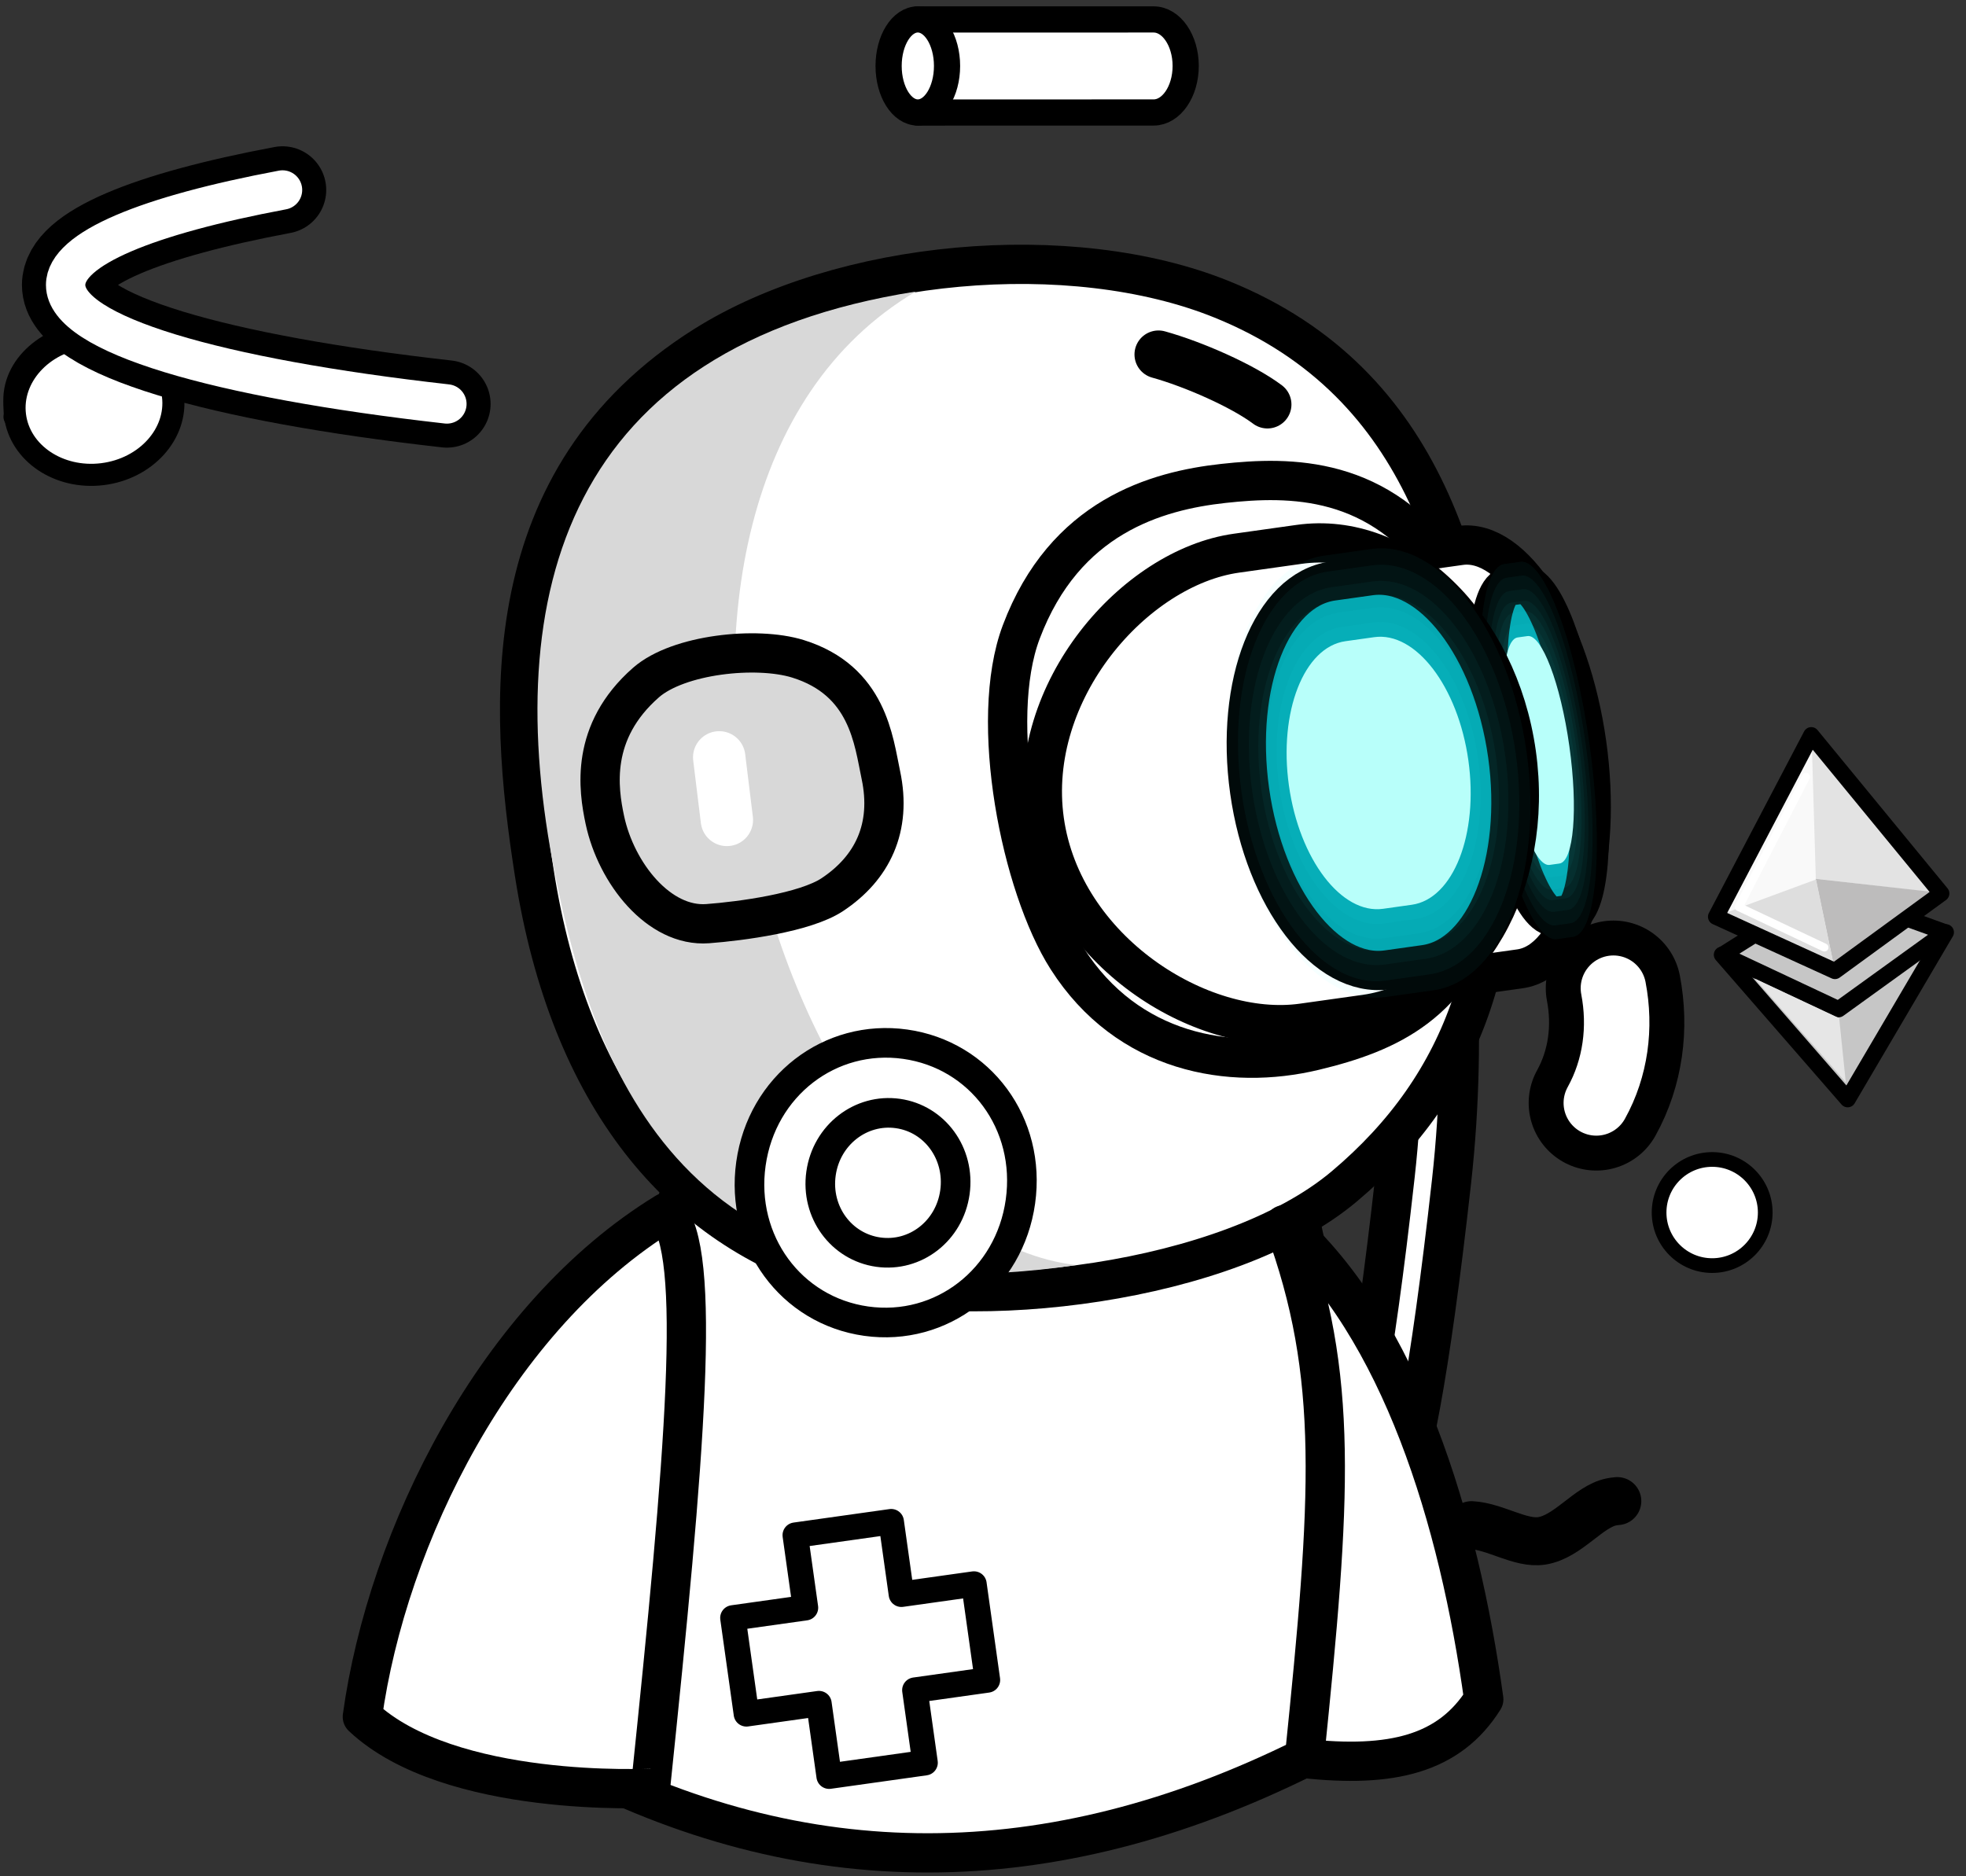<svg width="176" height="168" viewBox="0 0 176 168" fill="none" xmlns="http://www.w3.org/2000/svg">
<rect x="0" y="0" width="176" height="168" fill="#333333" stroke="none"/>
<path d="M144.435 88.48C145.109 91.991 144.636 95.629 142.904 98.755" stroke="black" stroke-width="12.109" stroke-linecap="round" stroke-linejoin="round"/>
<path d="M144.435 88.48C145.109 91.991 144.636 95.629 142.904 98.755" stroke="white" stroke-width="5.859" stroke-linecap="round" stroke-linejoin="round"/>
<path d="M144.73 90.305C144.737 91.866 144.514 93.416 144.051 94.9" stroke="white" stroke-width="1.953" stroke-linecap="round" stroke-linejoin="round"/>
<path d="M1.299 37.319L1.399 36.883C0.639 33.349 3.739 30.303 7.646 29.82C11.549 29.338 14.665 31.471 15.503 34.862L15.44 35.573L1.299 37.319Z" fill="white"/>
<path d="M1.299 37.319L1.399 36.883C0.639 33.349 3.739 30.303 7.646 29.82C11.549 29.338 14.665 31.471 15.503 34.862L15.44 35.573L1.299 37.319Z" stroke="black" stroke-width="1.977" stroke-linecap="round" stroke-linejoin="round"/>
<path d="M1.343 37.182C0.923 33.788 3.749 30.646 7.654 30.164C11.559 29.682 15.064 32.042 15.483 35.436C15.902 38.83 13.076 41.972 9.172 42.455C5.267 42.937 1.762 40.576 1.343 37.182Z" fill="white"/>
<path d="M1.343 37.182C0.923 33.788 3.749 30.646 7.654 30.164C11.559 29.682 15.064 32.042 15.483 35.436C15.902 38.83 13.076 41.972 9.172 42.455C5.267 42.937 1.762 40.576 1.343 37.182Z" stroke="black" stroke-width="1.977" stroke-linecap="round" stroke-linejoin="round"/>
<path d="M85.887 25.085L77.39 26.865L75.382 41.474L83.813 39.844L85.887 25.085Z" fill="#E2E2E2"/>
<path d="M85.887 25.085L77.39 26.865L75.382 41.474L83.813 39.844L85.887 25.085Z" stroke="black" stroke-width="1.779" stroke-linecap="round" stroke-linejoin="round"/>
<path d="M77.271 26.883L89.188 31.127L87.059 46.273L75.232 41.392L77.271 26.883Z" fill="white"/>
<path d="M77.271 26.883L89.188 31.127L87.059 46.273L75.232 41.392L77.271 26.883Z" stroke="black" stroke-width="1.779" stroke-linecap="round" stroke-linejoin="round"/>
<path d="M96.478 28.55L89.21 31.176L87.082 46.322L94.495 42.662L96.478 28.55Z" fill="#E2E2E2"/>
<path d="M96.478 28.55L89.21 31.176L87.082 46.322L94.495 42.662L96.478 28.55Z" stroke="black" stroke-width="1.779" stroke-linecap="round" stroke-linejoin="round"/>
<path d="M85.74 24.979L77.271 26.884L89.188 31.128L96.5 28.508L85.74 24.979Z" fill="white"/>
<path d="M85.74 24.979L77.271 26.884L89.188 31.128L96.5 28.508L85.74 24.979Z" stroke="black" stroke-width="1.779" stroke-linecap="round" stroke-linejoin="round"/>
<path d="M67.225 104.2C68.204 97.236 74.305 92.55 81.031 93.496C87.756 94.441 92.333 100.597 91.35 107.59C90.374 114.536 84.274 119.24 77.545 118.295C70.816 117.349 66.249 111.145 67.225 104.2Z" fill="white"/>
<path d="M67.225 104.2C68.204 97.236 74.305 92.55 81.031 93.496C87.756 94.441 92.333 100.597 91.35 107.59C90.374 114.536 84.274 119.24 77.545 118.295C70.816 117.349 66.249 111.145 67.225 104.2Z" stroke="black" stroke-width="2.652" stroke-linecap="round" stroke-linejoin="round"/>
<path d="M73.499 105.076C73.985 101.612 77.066 99.236 80.376 99.701C83.687 100.166 85.973 103.297 85.486 106.761C84.999 110.225 81.937 112.58 78.627 112.114C75.317 111.649 73.012 108.54 73.499 105.076Z" fill="white"/>
<path d="M73.499 105.076C73.985 101.612 77.066 99.236 80.376 99.701C83.687 100.166 85.973 103.297 85.486 106.761C84.999 110.225 81.937 112.58 78.627 112.114C75.317 111.649 73.012 108.54 73.499 105.076Z" stroke="black" stroke-width="2.652" stroke-linecap="round" stroke-linejoin="round"/>
<path d="M158.027 108.568C158.027 111.191 155.9 113.319 153.276 113.319C150.653 113.319 148.525 111.191 148.525 108.568C148.525 105.944 150.653 103.817 153.276 103.817C155.9 103.817 158.027 105.944 158.027 108.568Z" fill="white"/>
<path d="M158.027 108.568C158.027 111.191 155.9 113.319 153.276 113.319C150.653 113.319 148.525 111.191 148.525 108.568C148.525 105.944 150.653 103.817 153.276 103.817C155.9 103.817 158.027 105.944 158.027 108.568Z" stroke="black" stroke-width="1.316" stroke-linecap="round" stroke-linejoin="round"/>
<path d="M125.797 74.213C127.75 79.031 128.928 91.96 127.422 105.491C123.454 141.14 120.719 136.453 121.11 126.687" stroke="black" stroke-width="8.594" stroke-linecap="round"/>
<path d="M125.797 74.213C127.75 79.031 128.928 91.96 127.422 105.491C123.454 141.14 120.719 136.453 121.11 126.687" stroke="white" stroke-width="1.562" stroke-linecap="round"/>
<path d="M97.022 88.29C116.764 88.282 111.924 92.374 118.193 117.055C119.548 122.391 126.188 142.313 116.778 157.38C94.002 168.681 71.945 168.811 50.42 157.38C50.42 157.38 56.322 125.858 57.048 121.149C60.954 95.829 73.344 88.298 97.022 88.29Z" fill="white"/>
<path d="M97.022 88.29C116.764 88.282 111.924 92.374 118.193 117.055C119.548 122.391 126.188 142.313 116.778 157.38C94.002 168.681 71.945 168.811 50.42 157.38C50.42 157.38 56.322 125.858 57.048 121.149C60.954 95.829 73.344 88.298 97.022 88.29Z" stroke="black" stroke-width="3.516" stroke-linecap="round" stroke-linejoin="round"/>
<path d="M109.388 26.808C128.068 34.369 131.626 52.201 133.41 67.322C135.471 84.792 131.272 97.019 120.352 106.22C109.94 114.991 86.838 117.662 74.97 114.175C60.923 110.048 50.974 98.246 47.832 78.158C45.48 63.123 44.176 42.852 63.076 30.95C75.341 23.226 95.832 21.321 109.388 26.808Z" fill="white"/>
<path d="M109.388 26.808C128.068 34.369 131.626 52.201 133.41 67.322C135.471 84.792 131.272 97.019 120.352 106.22C109.94 114.991 86.838 117.662 74.97 114.175C60.923 110.048 50.974 98.246 47.832 78.158C45.48 63.123 44.176 42.852 63.076 30.95C75.341 23.226 95.832 21.321 109.388 26.808Z" stroke="black" stroke-width="3.516" stroke-linecap="round" stroke-linejoin="round"/>
<path d="M96.349 113.272C61.314 118.488 53.217 95.958 49.688 78.292C44.638 53.002 50.795 31.014 81.984 26.105C51.096 44.384 69.011 110.108 96.349 113.272Z" fill="#D8D8D8"/>
<path d="M103.71 31.738C106.836 32.605 111.251 34.549 113.464 36.215" stroke="black" stroke-width="4.297" stroke-linecap="round"/>
<path d="M109.528 43.284C103.533 43.941 95.317 46.255 91.423 56.591C88.423 64.556 91.401 79.349 95.533 85.834C100.94 94.319 110.119 95.894 117.667 94.078C124.347 92.47 130.129 89.882 132.885 80.782C135.353 72.632 133.077 56.53 129.478 51.243C123.548 42.533 115.48 42.633 109.528 43.284Z" fill="white"/>
<path d="M109.528 43.284C103.533 43.941 95.317 46.255 91.423 56.591C88.423 64.556 91.401 79.349 95.533 85.834C100.94 94.319 110.119 95.894 117.667 94.078C124.347 92.47 130.129 89.882 132.885 80.782C135.353 72.632 133.077 56.53 129.478 51.243C123.548 42.533 115.48 42.633 109.528 43.284Z" stroke="black" stroke-width="3.516" stroke-linecap="round" stroke-linejoin="round"/>
<path d="M113.579 53.457C108.065 57.07 108.977 63.023 109.192 66.107C109.529 70.932 112.312 74.503 116.412 75.797C119.194 76.674 122.595 76.456 125.274 75.184C129.148 73.344 131.435 69.436 131.095 64.576C130.899 61.781 131.066 55.523 124.99 52.659C121.51 51.026 116.833 51.332 113.579 53.457Z" fill="white"/>
<path d="M113.579 53.457C108.065 57.07 108.977 63.023 109.192 66.107C109.529 70.932 112.312 74.503 116.412 75.797C119.194 76.674 122.595 76.456 125.274 75.184C129.148 73.344 131.435 69.436 131.095 64.576C130.899 61.781 131.066 55.523 124.99 52.659C121.51 51.026 116.833 51.332 113.579 53.457Z" stroke="black" stroke-width="3.516" stroke-linecap="round" stroke-linejoin="round"/>
<path d="M121.236 58.836L121.917 68.581" stroke="#BABABA" stroke-width="4.688" stroke-linecap="round" stroke-linejoin="round"/>
<path d="M57.835 61.111C52.783 65.539 53.566 70.678 54.148 73.418C55.161 78.184 58.989 83.03 63.357 82.703C66.312 82.481 72.072 81.719 74.504 80.109C78.088 77.736 79.861 74.116 78.855 69.385C78.212 66.361 77.722 60.941 71.426 58.987C67.712 57.841 60.73 58.583 57.835 61.111Z" fill="#D8D8D8"/>
<path d="M57.835 61.111C52.783 65.539 53.566 70.678 54.148 73.418C55.161 78.184 58.989 83.03 63.357 82.703C66.312 82.481 72.072 81.719 74.504 80.109C78.088 77.736 79.861 74.116 78.855 69.385C78.212 66.361 77.722 60.941 71.426 58.987C67.712 57.841 60.73 58.583 57.835 61.111Z" stroke="black" stroke-width="3.516" stroke-linecap="round" stroke-linejoin="round"/>
<path d="M65.071 73.415L64.384 67.812" stroke="white" stroke-width="4.688" stroke-linecap="round" stroke-linejoin="round"/>
<path d="M132.829 152.152C129.754 157.039 124.625 158.328 116.653 157.441C116.696 157.422 116.735 157.398 116.778 157.379C119.157 134.109 119.938 123.172 114.965 109.66C125.407 118.875 130.614 136.109 132.829 152.152Z" fill="white"/>
<path d="M132.829 152.152C129.754 157.039 124.625 158.328 116.653 157.441C116.696 157.422 116.735 157.398 116.778 157.379C119.157 134.109 119.938 123.172 114.965 109.66C125.407 118.875 130.614 136.109 132.829 152.152Z" stroke="black" stroke-width="3.516" stroke-linecap="round" stroke-linejoin="round"/>
<path d="M58.23 160.113C58.234 160.113 40.25 161.063 32.438 153.715C34.668 137.57 44.398 117.867 59.613 108.562C62.906 111.844 61.344 130.203 58.23 160.113Z" fill="white"/>
<path d="M58.23 160.113C58.234 160.113 40.25 161.063 32.438 153.715C34.668 137.57 44.398 117.867 59.613 108.562C62.906 111.844 61.344 130.203 58.23 160.113Z" stroke="black" stroke-width="3.516" stroke-linecap="round" stroke-linejoin="round"/>
<path d="M133.444 77.385L109.848 80.701L107.211 61.94L130.807 58.624L133.444 77.385Z" fill="#D8D8D8"/>
<path d="M133.444 77.385L109.848 80.701L107.211 61.94L130.807 58.624L133.444 77.385Z" stroke="black" stroke-width="3.516" stroke-linecap="round" stroke-linejoin="round"/>
<path d="M136.065 86.748L133.117 87.162C128.344 87.833 123.279 79.89 121.808 69.423C120.338 58.963 123.012 49.925 127.79 49.253L130.737 48.839C135.511 48.168 140.575 56.107 142.047 66.578C143.517 77.038 140.842 86.076 136.065 86.748Z" fill="white"/>
<path d="M136.065 86.748L133.117 87.162C128.344 87.833 123.279 79.89 121.808 69.423C120.338 58.963 123.012 49.925 127.79 49.253L130.737 48.839C135.511 48.168 140.575 56.107 142.047 66.578C143.517 77.038 140.842 86.076 136.065 86.748Z" stroke="black" stroke-width="3.516" stroke-linecap="round" stroke-linejoin="round"/>
<path d="M140.386 81.9L139.233 82.062C137.357 82.326 134.91 75.912 133.762 67.743C132.614 59.577 133.198 52.734 135.075 52.47L136.227 52.308C138.103 52.044 140.55 58.454 141.699 66.627C142.847 74.793 142.262 81.636 140.386 81.9Z" fill="#0098A6"/>
<path d="M140.386 81.9L139.233 82.062C137.357 82.326 134.91 75.912 133.762 67.743C132.614 59.577 133.198 52.734 135.075 52.47L136.227 52.308C138.103 52.044 140.55 58.454 141.699 66.627C142.847 74.793 142.262 81.636 140.386 81.9Z" stroke="black" stroke-width="3.516" stroke-linecap="round" stroke-linejoin="round"/>
<g opacity="0.2">
<path opacity="0.2" d="M136.101 50.303L134.644 50.507C132.535 50.804 131.878 58.578 133.179 67.837C134.481 77.097 137.255 84.388 139.364 84.092L140.821 83.887C142.93 83.591 143.587 75.817 142.285 66.558C140.984 57.298 138.21 50.006 136.101 50.303Z" fill="#22FFFF"/>
</g>
<g opacity="0.2">
<path opacity="0.2" d="M136.22 51.54L134.87 51.729C132.915 52.004 132.306 59.209 133.512 67.791C134.719 76.373 137.29 83.131 139.244 82.856L140.595 82.666C142.549 82.391 143.158 75.187 141.952 66.605C140.746 58.023 138.175 51.265 136.22 51.54Z" fill="#22FFFF"/>
</g>
<g opacity="0.2">
<path opacity="0.2" d="M136.337 52.753L135.091 52.928C133.288 53.181 132.726 59.828 133.839 67.745C134.951 75.662 137.323 81.896 139.126 81.643L140.372 81.468C142.175 81.214 142.737 74.568 141.624 66.651C140.512 58.734 138.14 52.499 136.337 52.753Z" fill="#22FFFF"/>
</g>
<g opacity="0.2">
<path opacity="0.2" d="M136.438 53.8L135.283 53.963C133.611 54.198 133.09 60.363 134.121 67.706C135.153 75.048 137.354 80.831 139.026 80.596L140.181 80.433C141.853 80.198 142.374 74.034 141.343 66.691C140.311 59.348 138.11 53.566 136.438 53.8Z" fill="#22FFFF"/>
</g>
<g opacity="0.2">
<path opacity="0.2" d="M136.528 54.737L135.453 54.888C133.898 55.107 133.414 60.84 134.373 67.67C135.333 74.499 137.379 79.876 138.934 79.658L140.009 79.507C141.564 79.288 142.049 73.555 141.089 66.726C140.129 59.897 138.083 54.519 136.528 54.737Z" fill="#22FFFF"/>
</g>
<g opacity="0.2">
<path opacity="0.2" d="M136.635 55.84L135.655 55.978C134.238 56.177 133.796 61.404 134.671 67.628C135.546 73.853 137.411 78.755 138.829 78.556L139.808 78.418C141.226 78.219 141.667 72.993 140.793 66.768C139.918 60.543 138.053 55.641 136.635 55.84Z" fill="#15FCF6"/>
</g>
<path d="M136.742 56.953L135.858 57.077C134.579 57.257 134.181 61.971 134.97 67.586C135.759 73.201 137.442 77.623 138.721 77.443L139.604 77.319C140.883 77.139 141.281 72.425 140.492 66.81C139.703 61.195 138.021 56.773 136.742 56.953Z" fill="#B8FFFA"/>
<path d="M122.22 90.82L116.603 91.609C107.497 92.889 95.126 85.086 93.493 73.466C91.862 61.857 101.576 50.812 110.689 49.531L116.306 48.741C125.412 47.462 134.116 55.843 135.749 67.464C137.381 79.072 131.333 89.539 122.22 90.82Z" fill="white"/>
<path d="M122.22 90.82L116.603 91.609C107.497 92.889 95.126 85.086 93.493 73.466C91.862 61.857 101.576 50.812 110.689 49.531L116.306 48.741C125.412 47.462 134.116 55.843 135.749 67.464C137.381 79.072 131.333 89.539 122.22 90.82Z" stroke="black" stroke-width="3.516" stroke-linecap="round" stroke-linejoin="round"/>
<path d="M127.543 86.368L124.185 86.84C118.735 87.606 113.222 80.433 111.871 70.82C110.52 61.211 113.838 52.793 119.292 52.026L122.65 51.554C128.1 50.788 133.613 57.958 134.964 67.575C136.314 77.179 132.997 85.602 127.543 86.368Z" fill="#0098A6"/>
<path d="M127.543 86.368L124.185 86.84C118.735 87.606 113.222 80.433 111.871 70.82C110.52 61.211 113.838 52.793 119.292 52.026L122.65 51.554C128.1 50.788 133.613 57.958 134.964 67.575C136.314 77.179 132.997 85.602 127.543 86.368Z" stroke="black" stroke-width="3.516" stroke-linecap="round" stroke-linejoin="round"/>
<g opacity="0.2">
<path opacity="0.2" d="M122.762 49.158L118.523 49.754C112.389 50.616 108.643 60.18 110.174 71.073C111.705 81.967 117.942 90.127 124.076 89.265L128.315 88.669C134.45 87.807 138.195 78.244 136.664 67.35C135.133 56.457 128.897 48.296 122.762 49.158Z" fill="#22FFFF"/>
</g>
<g opacity="0.2">
<path opacity="0.2" d="M122.81 50.626L118.881 51.178C113.196 51.977 109.725 60.841 111.144 70.937C112.563 81.033 118.342 88.597 124.028 87.798L127.957 87.246C133.642 86.447 137.113 77.583 135.694 67.487C134.275 57.391 128.496 49.827 122.81 50.626Z" fill="#22FFFF"/>
</g>
<g opacity="0.2">
<path opacity="0.2" d="M122.858 52.066L119.233 52.575C113.988 53.312 110.786 61.49 112.095 70.803C113.404 80.118 118.736 87.095 123.981 86.358L127.606 85.848C132.851 85.111 136.053 76.934 134.744 67.62C133.435 58.306 128.103 51.329 122.858 52.066Z" fill="#22FFFF"/>
</g>
<g opacity="0.2">
<path opacity="0.2" d="M122.898 53.309L119.537 53.782C114.672 54.465 111.702 62.049 112.916 70.688C114.13 79.326 119.076 85.798 123.94 85.114L127.302 84.642C132.167 83.958 135.137 76.374 133.923 67.736C132.709 59.097 127.763 52.625 122.898 53.309Z" fill="#22FFFF"/>
</g>
<g opacity="0.2">
<path opacity="0.2" d="M122.934 54.423L119.808 54.862C115.284 55.498 112.522 62.551 113.651 70.586C114.78 78.62 119.379 84.638 123.904 84.003L127.03 83.563C131.554 82.927 134.317 75.874 133.188 67.84C132.058 59.806 127.459 53.787 122.934 54.423Z" fill="#22FFFF"/>
</g>
<g opacity="0.2">
<path opacity="0.2" d="M122.978 55.73L120.128 56.131C116.004 56.711 113.486 63.14 114.515 70.463C115.545 77.787 119.737 83.273 123.861 82.693L126.711 82.293C130.835 81.713 133.353 75.284 132.323 67.961C131.294 60.637 127.102 55.151 122.978 55.73Z" fill="#15FCF6"/>
</g>
<path d="M123.021 57.051L120.45 57.412C116.73 57.935 114.459 63.735 115.387 70.341C116.316 76.946 120.098 81.895 123.818 81.372L126.388 81.011C130.108 80.488 132.379 74.689 131.451 68.083C130.523 61.477 126.741 56.528 123.021 57.051Z" fill="#B8FFFA"/>
<path d="M106.145 5.906C106.145 8.206 104.855 10.072 103.273 10.072L82.156 10.076C82.156 10.076 82.142 5.891 82.14 5.722C82.139 5.552 82.156 1.742 82.156 1.742L103.273 1.74C104.855 1.74 106.145 3.605 106.145 5.906Z" fill="white"/>
<path d="M106.145 5.906C106.145 8.206 104.855 10.072 103.273 10.072L82.156 10.076C82.156 10.076 82.142 5.891 82.14 5.722C82.139 5.552 82.156 1.742 82.156 1.742L103.273 1.74C104.855 1.74 106.145 3.605 106.145 5.906Z" stroke="black" stroke-width="2.344" stroke-linecap="round" stroke-linejoin="round"/>
<path d="M84.781 5.906C84.781 8.207 83.61 10.072 82.165 10.072C80.721 10.072 79.55 8.207 79.55 5.906C79.55 3.604 80.721 1.739 82.165 1.739C83.61 1.739 84.781 3.604 84.781 5.906Z" fill="white"/>
<path d="M84.781 5.906C84.781 8.207 83.61 10.072 82.165 10.072C80.721 10.072 79.55 8.207 79.55 5.906C79.55 3.604 80.721 1.739 82.165 1.739C83.61 1.739 84.781 3.604 84.781 5.906Z" stroke="black" stroke-width="2.344" stroke-linecap="round" stroke-linejoin="round"/>
<path d="M88.595 4.372L101.986 4.386" stroke="white" stroke-width="1.172" stroke-linecap="round"/>
<path d="M174.197 83.475L154.148 85.488L165.406 98.424L174.197 83.475Z" fill="#C6C6C6"/>
<path d="M174.197 83.475L154.148 85.488L165.406 98.424L174.197 83.475Z" stroke="black" stroke-width="1.448" stroke-linecap="round" stroke-linejoin="round"/>
<path d="M163.504 79.637L154.208 85.482L164.597 90.366L174.137 83.481L163.504 79.637Z" fill="#C6C6C6"/>
<path d="M163.504 79.637L154.208 85.482L164.597 90.366L174.137 83.481L163.504 79.637Z" stroke="black" stroke-width="1.448" stroke-linecap="round" stroke-linejoin="round"/>
<path d="M162.143 65.767L153.625 82.084L164.269 86.942L173.788 79.999L162.143 65.767Z" fill="#F9F9F9"/>
<path d="M162.173 65.764L162.555 78.687L172.814 79.869L162.173 65.764Z" fill="#E3E3E3"/>
<path d="M162.171 65.765L172.641 79.621L173.671 80.005L162.171 65.765Z" fill="#F0F0F0"/>
<path d="M164.268 86.942L162.54 78.688L172.948 79.856L164.268 86.942Z" fill="#BDBCBC"/>
<path d="M164.268 86.943L153.729 82.013L162.578 78.743L164.268 86.943Z" fill="#DEDEDE"/>
<path d="M162.148 65.828L153.625 82.085L164.268 86.943L173.788 79.999L162.148 65.828Z" stroke="black" stroke-width="1.448" stroke-linecap="round" stroke-linejoin="round"/>
<path d="M157.09 87.617L164.647 91.163L165.237 96.895L157.09 87.617Z" fill="#E6E6E6"/>
<path d="M161.675 69.563C160.798 71.26 155.658 81.213 155.658 81.213C155.658 81.213 162.193 84.302 163.323 84.836" stroke="white" stroke-width="0.724" stroke-linecap="round" stroke-linejoin="round"/>
<path d="M67.225 104.2C68.204 97.236 74.305 92.55 81.031 93.496C87.756 94.441 92.333 100.597 91.35 107.59C90.374 114.536 84.274 119.24 77.545 118.295C70.816 117.349 66.249 111.145 67.225 104.2Z" fill="white"/>
<path d="M67.225 104.2C68.204 97.236 74.305 92.55 81.031 93.496C87.756 94.441 92.333 100.597 91.35 107.59C90.374 114.536 84.274 119.24 77.545 118.295C70.816 117.349 66.249 111.145 67.225 104.2Z" stroke="black" stroke-width="2.652" stroke-linecap="round" stroke-linejoin="round"/>
<path d="M70.329 103.38C71.561 98.773 75.866 95.804 80.575 96.465C80.99 96.524 81.398 96.608 81.793 96.717" stroke="white" stroke-width="0.884" stroke-linecap="round" stroke-linejoin="round"/>
<path d="M73.499 105.076C73.985 101.612 77.066 99.236 80.376 99.701C83.687 100.166 85.973 103.297 85.486 106.761C84.999 110.225 81.937 112.58 78.627 112.114C75.317 111.649 73.012 108.54 73.499 105.076Z" fill="white"/>
<path d="M73.499 105.076C73.985 101.612 77.066 99.236 80.376 99.701C83.687 100.166 85.973 103.297 85.486 106.761C84.999 110.225 81.937 112.58 78.627 112.114C75.317 111.649 73.012 108.54 73.499 105.076Z" stroke="black" stroke-width="2.652" stroke-linecap="round" stroke-linejoin="round"/>
<path d="M40.007 36.169C19.401 33.849 5.875 29.942 5.875 25.515C5.875 22.256 13.204 19.28 25.292 17.01" stroke="black" stroke-width="7.823" stroke-linecap="round" stroke-linejoin="round"/>
<path d="M40.007 36.169C19.401 33.849 5.875 29.942 5.875 25.515C5.875 22.256 13.204 19.28 25.292 17.01" stroke="white" stroke-width="3.523" stroke-linecap="round" stroke-linejoin="round"/>
<path d="M144.784 134.406C144.607 134.42 144.432 134.443 144.259 134.478C142.194 134.894 140.387 137.595 138.026 137.966C136.125 138.265 133.869 136.679 131.739 136.561" stroke="black" stroke-width="4.297" stroke-linecap="round" stroke-linejoin="round"/>
<path d="M66.819 153.454L65.612 144.866L72.106 143.953L71.194 137.458L79.782 136.251L80.695 142.746L87.189 141.833L88.396 150.421L81.901 151.334L82.814 157.829L74.226 159.036L73.314 152.541L66.819 153.454Z" fill="white"/>
<path d="M66.819 153.454L65.612 144.866L72.106 143.953L71.194 137.458L79.782 136.251L80.695 142.746L87.189 141.833L88.396 150.421L81.901 151.334L82.814 157.829L74.226 159.036L73.314 152.541L66.819 153.454Z" stroke="black" stroke-width="2.28" stroke-linecap="round" stroke-linejoin="round"/>
</svg>
